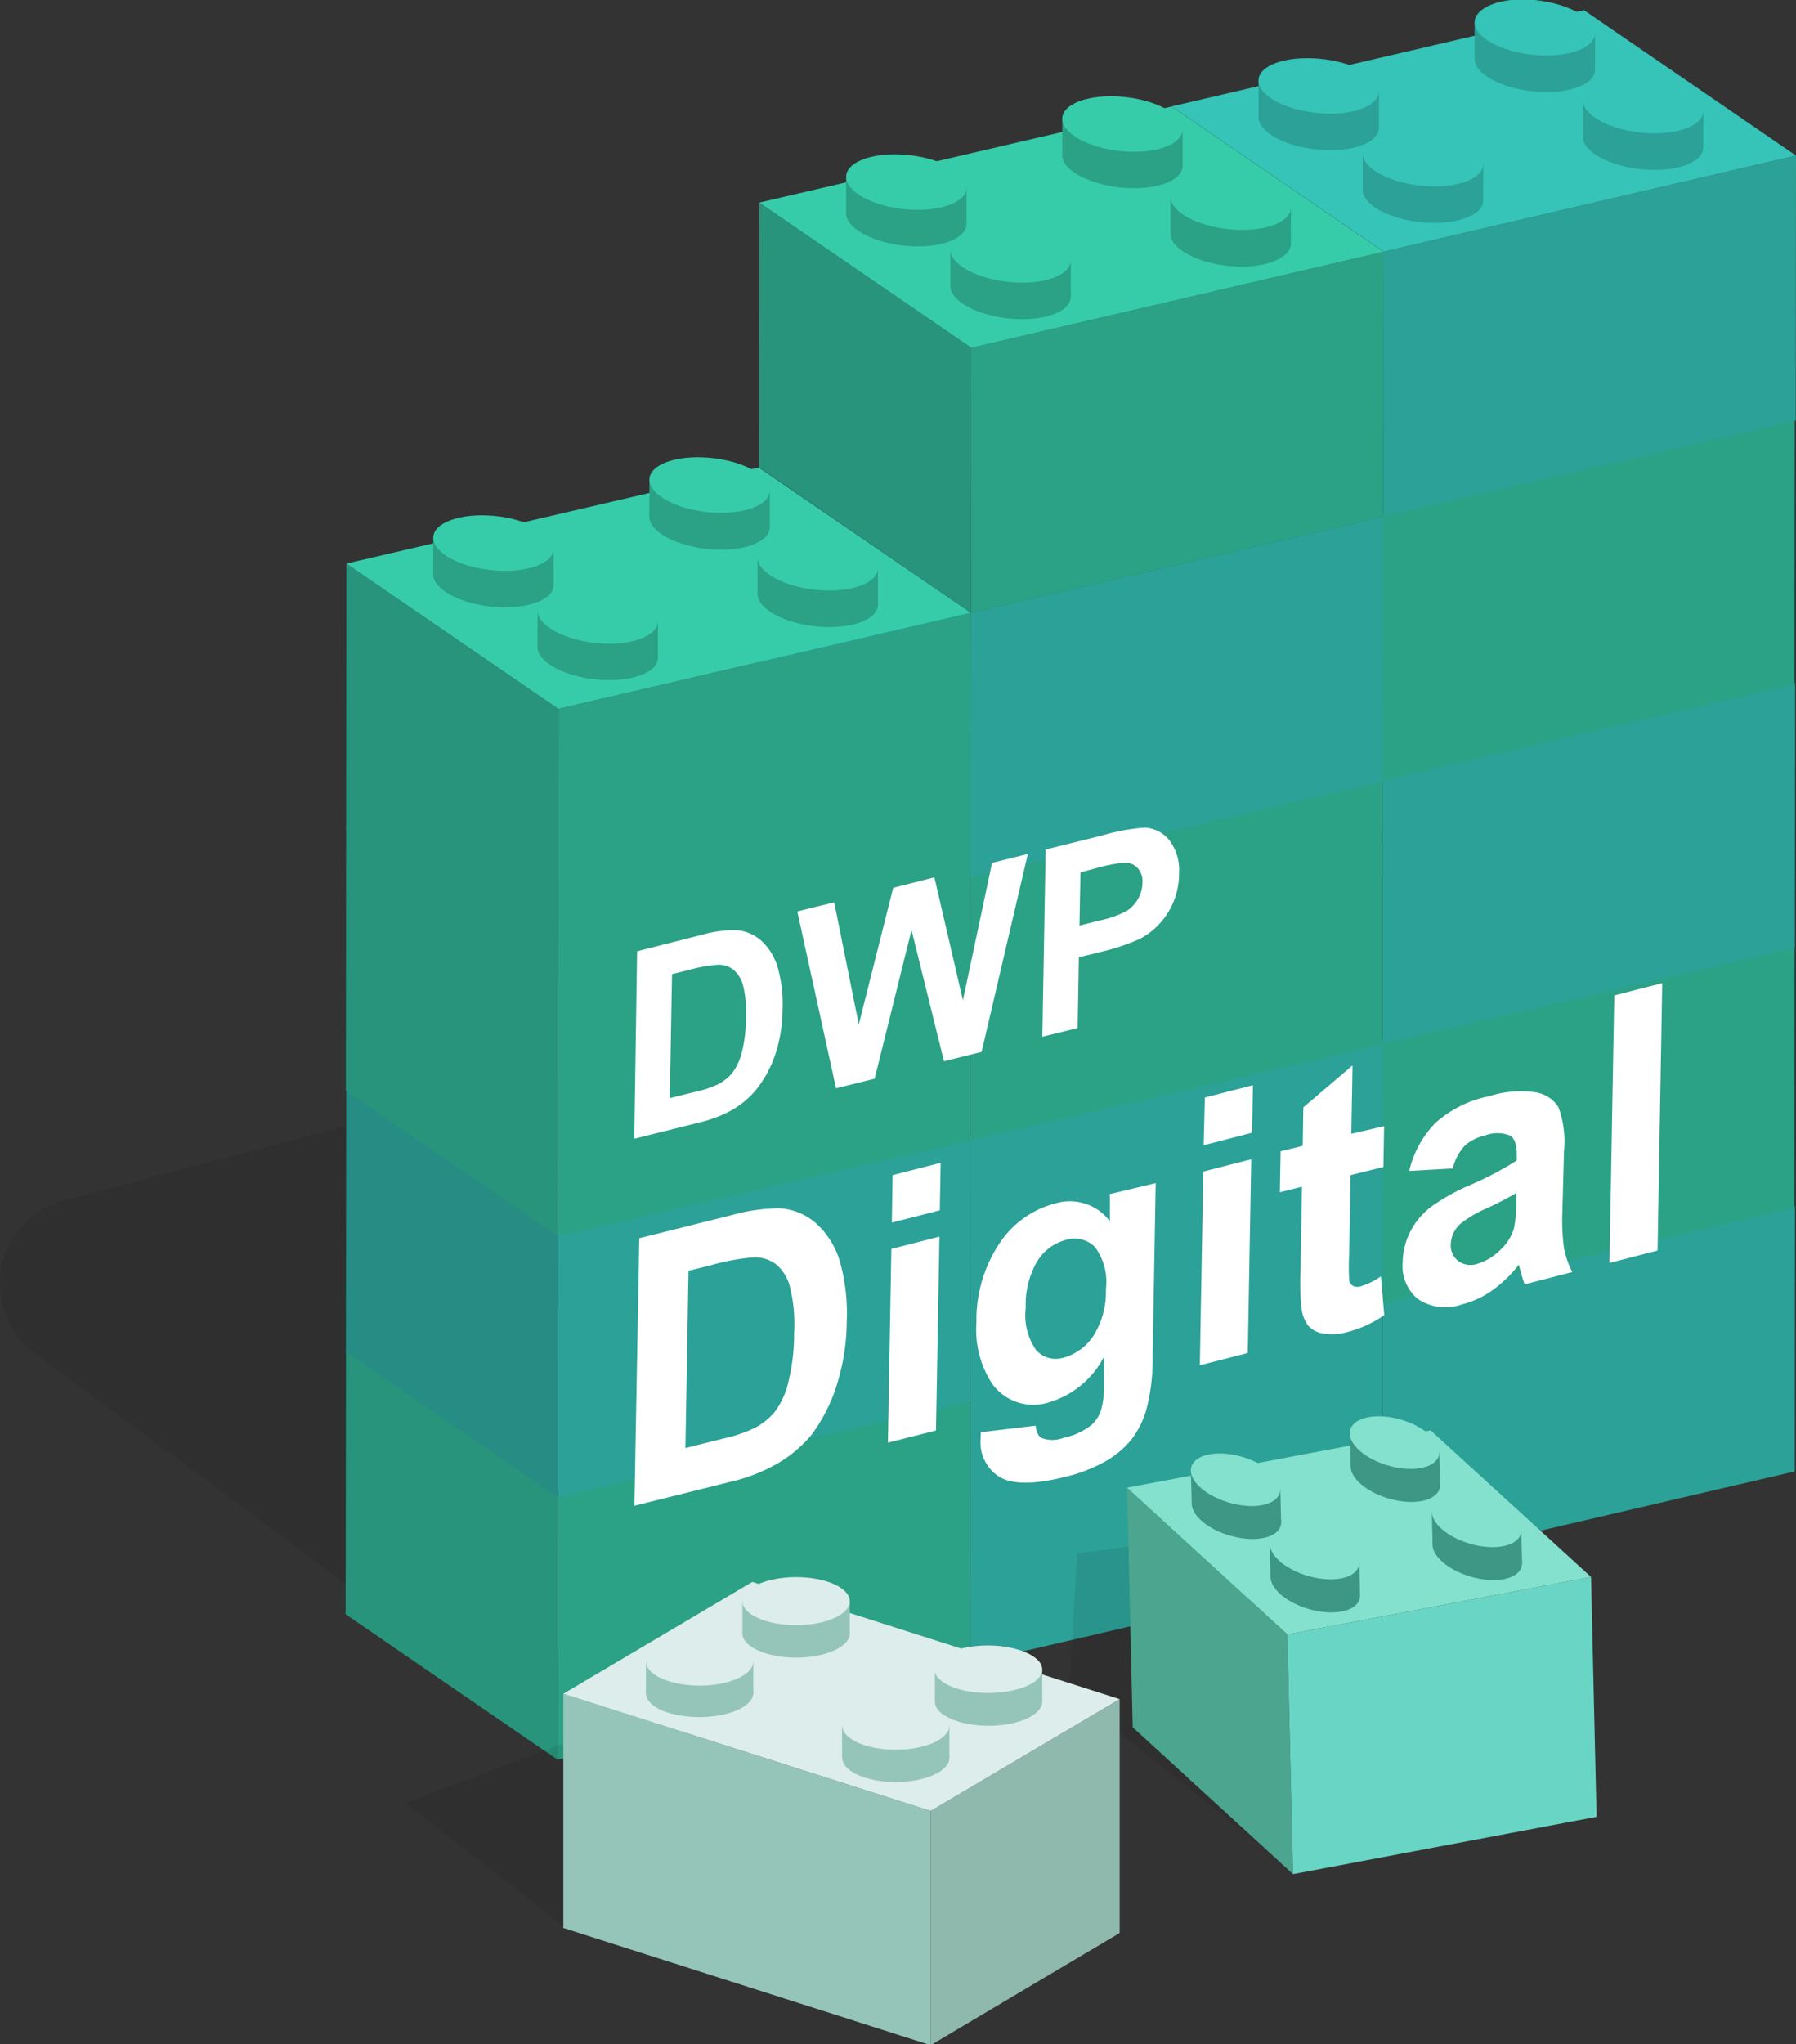 <svg xmlns="http://www.w3.org/2000/svg" xmlns:xlink="http://www.w3.org/1999/xlink" viewBox="0 0 146.08 166.19"><rect x="0" y="0" width="146.08" height="166.19" fill="#333333" stroke="none"/><defs><style>.cls-1{fill:#8eb9ac;}.cls-2{fill:#95c5b8;}.cls-3{fill:#dcedec;}.cls-4{opacity:0.08;}.cls-5{fill:#2ba197;}.cls-6{fill:#2ba186;}.cls-7{fill:#0086b9;}.cls-8{fill:#35c4b7;}.cls-9{fill:#28947b;}.cls-10{fill:#36ccaa;}.cls-11{fill:#268c84;}.cls-12{fill:#4ca58e;}.cls-13{fill:#69d6c5;}.cls-14{fill:#84e1cd;}.cls-15{fill:#3d9784;}.cls-16{fill:#fff;}</style><symbol id="lego1" data-name="lego1" viewBox="0 0 28.82 24.24"><polygon class="cls-1" points="28.82 18.43 19.03 24.24 19.03 12.11 28.82 6.32 28.82 18.43"/><polygon class="cls-2" points="19.03 24.24 0 18.17 0 6.04 19.03 12.11 19.03 24.24"/><polygon class="cls-3" points="19.03 12.11 0 6.04 9.79 0.25 28.82 6.32 19.03 12.11"/><rect class="cls-2" x="4.28" y="4.37" width="5.56" height="1.67"/><path class="cls-2" d="M9.84,6c0,.69-1.25,1.25-2.78,1.25S4.28,6.73,4.28,6,5.52,4.8,7.06,4.8,9.84,5.35,9.84,6Z"/><path class="cls-3" d="M9.84,4.37c0,.69-1.25,1.25-2.78,1.25S4.28,5.06,4.28,4.37,5.52,3.13,7.06,3.13,9.84,3.68,9.84,4.37Z"/><rect class="cls-2" x="9.28" y="1.25" width="5.56" height="1.67"/><path class="cls-2" d="M14.84,2.92c0,.69-1.25,1.25-2.78,1.25S9.28,3.61,9.28,2.92s1.24-1.25,2.78-1.25S14.84,2.23,14.84,2.92Z"/><path class="cls-3" d="M14.84,1.25c0,.69-1.25,1.24-2.78,1.24S9.28,1.94,9.28,1.25,10.52,0,12.06,0,14.84.56,14.84,1.25Z"/><rect class="cls-2" x="14.44" y="7.69" width="5.56" height="1.67"/><path class="cls-2" d="M20,9.36c0,.69-1.24,1.25-2.78,1.25s-2.77-.56-2.77-1.25,1.24-1.24,2.77-1.24S20,8.68,20,9.36Z"/><path class="cls-3" d="M20,7.69c0,.69-1.24,1.25-2.78,1.25s-2.77-.56-2.77-1.25,1.24-1.24,2.77-1.24S20,7,20,7.69Z"/><rect class="cls-2" x="19.25" y="4.78" width="5.56" height="1.67"/><path class="cls-2" d="M24.81,6.46c0,.68-1.25,1.24-2.78,1.24s-2.78-.56-2.78-1.24S20.49,5.21,22,5.21,24.81,5.77,24.81,6.46Z"/><path class="cls-3" d="M24.81,4.78C24.81,5.47,23.56,6,22,6s-2.78-.56-2.78-1.25S20.49,3.54,22,3.54,24.81,4.1,24.81,4.78Z"/></symbol></defs><g id="Layer_2" data-name="Layer 2"><g id="MainLayer"><g id="greenzone"><g id="legologo"><path class="cls-4" d="M39.73,137.37,2.84,110A7,7,0,0,1,5.22,97.6L89.64,75.28a7,7,0,0,1,6.19,1.32L133.57,107a7,7,0,0,1-2.86,12.29L45.45,138.58A7,7,0,0,1,39.73,137.37Z"/><polygon class="cls-5" points="112.44 127.44 145.98 119.63 146 98.08 112.45 105.9 112.44 127.44"/><polygon class="cls-5" points="78.89 135.26 112.44 127.45 112.45 105.91 78.92 113.72 78.89 135.26"/><polygon class="cls-6" points="112.41 106.01 145.95 98.2 145.97 76.65 112.43 84.47 112.41 106.01"/><polygon class="cls-5" points="78.92 113.92 112.45 106.11 112.48 84.57 78.94 92.38 78.92 113.92"/><polygon class="cls-5" points="112.45 84.88 145.99 77.07 146.01 55.52 112.47 63.34 112.45 84.88"/><polygon class="cls-6" points="78.91 92.7 112.45 84.89 112.47 63.35 78.93 71.16 78.91 92.7"/><polygon class="cls-6" points="112.42 63.45 145.96 55.64 145.98 34.09 112.44 41.9 112.42 63.45"/><polygon class="cls-7" points="61.69 59.53 78.93 71.36 78.95 49.82 61.71 38.01 61.69 59.53"/><polygon class="cls-5" points="78.93 71.36 112.47 63.55 112.49 42.01 78.95 49.82 78.93 71.36"/><polygon class="cls-5" points="112.52 42 146.06 34.19 146.08 12.65 112.54 20.46 112.52 42"/><polygon class="cls-8" points="112.54 20.46 146.08 12.65 128.84 0.83 95.3 8.65 112.54 20.46"/><polygon class="cls-5" points="138.54 9.02 138.53 11.99 128.74 11.12 128.75 8.15 138.54 9.02"/><path class="cls-5" d="M128.74,11.12c0,1.22,2.19,2.41,4.9,2.65s4.89-.56,4.89-1.78-2.19-2.41-4.89-2.65S128.74,9.9,128.74,11.12Z"/><path class="cls-8" d="M128.75,8.15c0,1.23,2.19,2.41,4.89,2.65s4.9-.56,4.9-1.78-2.19-2.41-4.9-2.65S128.75,6.93,128.75,8.15Z"/><polygon class="cls-5" points="129.73 2.69 129.73 5.66 119.94 4.79 119.94 1.82 129.73 2.69"/><path class="cls-5" d="M119.94,4.79c0,1.22,2.19,2.41,4.89,2.65s4.9-.56,4.9-1.78S127.54,3.25,124.84,3,119.94,3.57,119.94,4.79Z"/><path class="cls-8" d="M119.94,1.82c0,1.23,2.19,2.41,4.9,2.65s4.89-.56,4.89-1.78S127.54.28,124.84,0,119.94.6,119.94,1.82Z"/><polygon class="cls-5" points="120.64 13.34 120.63 16.3 110.84 15.44 110.84 12.47 120.64 13.34"/><path class="cls-5" d="M110.84,15.44c0,1.22,2.19,2.41,4.89,2.64s4.9-.55,4.9-1.78-2.19-2.41-4.89-2.65S110.84,14.21,110.84,15.44Z"/><path class="cls-8" d="M110.84,12.47c0,1.22,2.19,2.41,4.9,2.65s4.89-.56,4.9-1.78-2.19-2.41-4.9-2.65S110.85,11.25,110.84,12.47Z"/><polygon class="cls-5" points="112.16 7.42 112.15 10.38 102.36 9.52 102.36 6.55 112.16 7.42"/><path class="cls-5" d="M102.36,9.52c0,1.22,2.19,2.41,4.89,2.65s4.9-.56,4.9-1.78S110,8,107.26,7.74,102.36,8.3,102.36,9.52Z"/><path class="cls-8" d="M102.36,6.55c0,1.23,2.19,2.41,4.9,2.65s4.89-.56,4.9-1.78S110,5,107.26,4.77,102.36,5.33,102.36,6.55Z"/><polygon class="cls-9" points="61.74 37.99 78.98 49.83 79 28.28 61.76 16.47 61.74 37.99"/><polygon class="cls-6" points="78.98 49.83 112.52 42.02 112.54 20.47 79 28.28 78.98 49.83"/><polygon class="cls-10" points="79 28.28 112.54 20.47 95.3 8.66 61.76 16.47 79 28.28"/><polygon class="cls-6" points="105 16.84 104.99 19.81 95.2 18.95 95.2 15.98 105 16.84"/><path class="cls-6" d="M95.2,19c0,1.22,2.19,2.4,4.9,2.64S105,21,105,19.81s-2.19-2.41-4.89-2.65S95.2,17.72,95.2,19Z"/><path class="cls-10" d="M95.2,16c0,1.22,2.19,2.41,4.9,2.65s4.9-.56,4.9-1.79-2.19-2.4-4.9-2.64S95.21,14.75,95.2,16Z"/><polygon class="cls-6" points="96.19 10.52 96.19 13.48 86.4 12.62 86.4 9.65 96.19 10.52"/><path class="cls-6" d="M86.4,12.62c0,1.22,2.19,2.4,4.89,2.64s4.9-.55,4.9-1.78S94,11.07,91.3,10.83,86.4,11.39,86.4,12.62Z"/><path class="cls-10" d="M86.4,9.65c0,1.22,2.19,2.41,4.9,2.65s4.89-.56,4.89-1.79S94,8.11,91.3,7.87,86.4,8.43,86.4,9.65Z"/><polygon class="cls-6" points="87.09 21.16 87.09 24.13 77.3 23.26 77.3 20.29 87.09 21.16"/><path class="cls-6" d="M77.3,23.26c0,1.22,2.19,2.41,4.89,2.65s4.9-.56,4.9-1.78-2.19-2.41-4.89-2.65S77.3,22,77.3,23.26Z"/><path class="cls-10" d="M77.3,20.29c0,1.23,2.19,2.41,4.9,2.65s4.89-.56,4.9-1.78-2.19-2.41-4.9-2.65S77.3,19.07,77.3,20.29Z"/><polygon class="cls-6" points="78.61 15.24 78.61 18.21 68.82 17.34 68.82 14.38 78.61 15.24"/><path class="cls-6" d="M68.82,17.34c0,1.23,2.19,2.41,4.89,2.65s4.9-.56,4.9-1.78-2.19-2.41-4.89-2.65S68.82,16.12,68.82,17.34Z"/><path class="cls-10" d="M68.82,14.38c0,1.22,2.19,2.41,4.9,2.64s4.89-.55,4.89-1.78-2.19-2.41-4.89-2.65S68.82,13.15,68.82,14.38Z"/><polygon class="cls-9" points="28.11 131.24 45.35 143.07 45.38 121.53 28.14 109.72 28.11 131.24"/><polygon class="cls-6" points="45.35 143.07 78.89 135.27 78.92 113.72 45.38 121.53 45.35 143.07"/><polygon class="cls-11" points="28.13 109.9 45.38 121.73 45.4 100.19 28.16 88.38 28.13 109.9"/><polygon class="cls-5" points="45.38 121.73 78.92 113.92 78.94 92.38 45.4 100.19 45.38 121.73"/><polygon class="cls-9" points="28.13 88.68 45.37 100.51 45.39 78.97 28.15 67.16 28.13 88.68"/><polygon class="cls-6" points="45.37 100.51 78.91 92.71 78.93 71.16 45.39 78.97 45.37 100.51"/><polygon class="cls-9" points="28.15 67.34 45.39 79.17 45.41 57.63 28.17 45.82 28.15 67.34"/><polygon class="cls-6" points="45.39 79.17 78.93 71.36 78.95 49.82 45.41 57.63 45.39 79.17"/><polygon class="cls-10" points="45.41 57.63 78.95 49.82 61.71 38.01 28.17 45.82 45.41 57.63"/><polygon class="cls-6" points="71.41 46.19 71.41 49.16 61.62 48.29 61.62 45.32 71.41 46.19"/><path class="cls-6" d="M61.62,48.29c0,1.22,2.19,2.41,4.89,2.65s4.9-.56,4.9-1.78-2.19-2.41-4.9-2.65S61.62,47.07,61.62,48.29Z"/><path class="cls-10" d="M61.62,45.32c0,1.23,2.19,2.41,4.89,2.65s4.9-.56,4.9-1.78-2.19-2.41-4.89-2.65S61.62,44.1,61.62,45.32Z"/><polygon class="cls-6" points="62.61 39.86 62.61 42.83 52.81 41.96 52.82 38.99 62.61 39.86"/><path class="cls-6" d="M52.81,42c0,1.23,2.19,2.41,4.9,2.65s4.89-.56,4.9-1.78-2.19-2.41-4.9-2.65S52.82,40.74,52.81,42Z"/><path class="cls-10" d="M52.82,39c0,1.23,2.19,2.41,4.89,2.65s4.9-.56,4.9-1.78-2.19-2.41-4.9-2.65S52.82,37.77,52.82,39Z"/><polygon class="cls-6" points="53.51 50.51 53.51 53.47 43.72 52.61 43.72 49.64 53.51 50.51"/><path class="cls-6" d="M43.72,52.61c0,1.22,2.19,2.41,4.89,2.64s4.9-.55,4.9-1.78-2.19-2.41-4.9-2.65S43.72,51.38,43.72,52.61Z"/><path class="cls-10" d="M43.72,49.64c0,1.22,2.19,2.41,4.89,2.65s4.9-.56,4.9-1.78-2.19-2.41-4.89-2.65S43.72,48.42,43.72,49.64Z"/><polygon class="cls-6" points="45.03 44.59 45.03 47.55 35.23 46.69 35.24 43.72 45.03 44.59"/><path class="cls-6" d="M35.23,46.69c0,1.22,2.19,2.41,4.9,2.65s4.9-.56,4.9-1.78-2.19-2.41-4.9-2.65S35.24,45.47,35.23,46.69Z"/><path class="cls-10" d="M35.24,43.72c0,1.23,2.19,2.41,4.89,2.65s4.9-.56,4.9-1.78-2.19-2.41-4.89-2.65S35.24,42.5,35.24,43.72Z"/><path class="cls-4" d="M127.55,134.65l-13-8.62-.44.06a8.26,8.26,0,0,0-2.54-.79c-2-.3-3.62.11-3.59.91l0,.71-7.54,1a9.3,9.3,0,0,0-1.82-.47c-2-.29-3.62.11-3.59.91l-1.08-2.87-6.33.81-.66,11.3,18.41,14.74,24.33-4.83Z"/><polygon class="cls-12" points="92.13 140.43 105.17 152.37 104.71 132.88 91.67 120.95 92.13 140.43"/><polygon class="cls-13" points="105.17 152.37 129.86 147.71 129.41 128.21 104.71 132.88 105.17 152.37"/><polygon class="cls-14" points="104.71 132.88 129.41 128.21 116.36 116.29 91.67 120.95 104.71 132.88"/><polygon class="cls-15" points="123.74 124.39 123.8 127.07 116.52 125.59 116.46 122.9 123.74 124.39"/><path class="cls-15" d="M116.52,125.59c0,1.1,1.68,2.33,3.69,2.74s3.61-.15,3.59-1.26-1.68-2.33-3.69-2.74S116.49,124.48,116.52,125.59Z"/><path class="cls-14" d="M116.46,122.9c0,1.11,1.67,2.34,3.68,2.75s3.62-.15,3.6-1.26-1.68-2.34-3.69-2.75S116.43,121.8,116.46,122.9Z"/><polygon class="cls-15" points="117.07 118.03 117.13 120.72 109.86 119.23 109.79 116.55 117.07 118.03"/><path class="cls-15" d="M109.86,119.23c0,1.11,1.67,2.34,3.68,2.75s3.62-.16,3.59-1.27-1.67-2.33-3.68-2.74S109.83,118.12,109.86,119.23Z"/><path class="cls-14" d="M109.79,116.54c0,1.11,1.68,2.34,3.69,2.75s3.62-.15,3.59-1.26-1.68-2.34-3.68-2.75S109.77,115.44,109.79,116.54Z"/><polygon class="cls-15" points="110.56 127.01 110.62 129.69 103.34 128.21 103.28 125.53 110.56 127.01"/><path class="cls-15" d="M103.34,128.21c0,1.11,1.68,2.34,3.69,2.75s3.62-.16,3.59-1.26-1.67-2.34-3.68-2.75S103.32,127.1,103.34,128.21Z"/><path class="cls-14" d="M103.28,125.52c0,1.11,1.68,2.34,3.69,2.75s3.61-.15,3.59-1.26-1.68-2.34-3.69-2.75S103.26,124.42,103.28,125.52Z"/><polygon class="cls-15" points="104.14 121.05 104.2 123.73 96.93 122.25 96.86 119.56 104.14 121.05"/><path class="cls-15" d="M96.93,122.25c0,1.1,1.67,2.33,3.68,2.74s3.62-.15,3.6-1.26-1.68-2.33-3.69-2.74S96.9,121.14,96.93,122.25Z"/><path class="cls-14" d="M96.86,119.56c0,1.11,1.68,2.34,3.69,2.75s3.62-.15,3.59-1.26-1.67-2.34-3.68-2.75S96.84,118.46,96.86,119.56Z"/><polygon class="cls-4" points="45.91 156.64 32.97 146.58 59.78 136.52 45.91 156.64"/><use width="28.82" height="24.24" transform="translate(45.82 128.22) scale(1.57)" xlink:href="#lego1"/><path class="cls-16" d="M51.82,77.34,57.09,76a9.8,9.8,0,0,1,2.71-.38,3.39,3.39,0,0,1,2.12.86,4.67,4.67,0,0,1,1.32,2.13,10.69,10.69,0,0,1,.41,3.48,12.1,12.1,0,0,1-.5,3.35,9.38,9.38,0,0,1-1.58,3.07,7.18,7.18,0,0,1-2,1.72,10.13,10.13,0,0,1-2.56,1l-5.42,1.35Zm2.84,1.86-.18,10.08,2.15-.53a8.42,8.42,0,0,0,1.74-.58,3.87,3.87,0,0,0,1.18-.92,4.67,4.67,0,0,0,.78-1.66,11.4,11.4,0,0,0,.34-2.86,9,9,0,0,0-.24-2.64,2.49,2.49,0,0,0-.8-1.27,1.94,1.94,0,0,0-1.32-.38,12.66,12.66,0,0,0-2.36.44Z"/><path class="cls-16" d="M68,88.48,64.85,74.1l3-.74,2,9.93,2.8-11.11L76,71.33l2.32,10,2.37-11.18,2.91-.72L79.84,85.52l-3.06.76L74.14,75.61l-3,12.09Z"/><path class="cls-16" d="M84.78,84.29l.27-15.22,4.62-1.15a16.14,16.14,0,0,1,3.42-.63,2.72,2.72,0,0,1,2,1A4,4,0,0,1,95.9,71a6,6,0,0,1-1.76,4.28,5.79,5.79,0,0,1-1.51,1.09,18.11,18.11,0,0,1-3,1l-1.88.46-.1,5.75Zm3.1-13.36-.08,4.32,1.58-.4a8.32,8.32,0,0,0,2.28-.8,2.84,2.84,0,0,0,.92-1,2.6,2.6,0,0,0,.34-1.27,1.59,1.59,0,0,0-.43-1.25,1.43,1.43,0,0,0-1.14-.39,13.74,13.74,0,0,0-2.08.41Z"/><path class="cls-16" d="M52,100.67l7.52-1.88a14.22,14.22,0,0,1,3.88-.55,4.86,4.86,0,0,1,3,1.24,6.81,6.81,0,0,1,1.89,3,15.57,15.57,0,0,1,.58,5,17.3,17.3,0,0,1-.71,4.79A13.52,13.52,0,0,1,66,116.66,10.48,10.48,0,0,1,63,119.12a14.21,14.21,0,0,1-3.65,1.37l-7.75,1.93Zm4,2.65-.25,14.41,3.07-.77a11.58,11.58,0,0,0,2.49-.83,5.36,5.36,0,0,0,1.68-1.31,6.39,6.39,0,0,0,1.11-2.37,16.36,16.36,0,0,0,.49-4.09,12.41,12.41,0,0,0-.35-3.77,3.49,3.49,0,0,0-1.13-1.81,2.86,2.86,0,0,0-1.88-.55,17.5,17.5,0,0,0-3.38.63Z"/><path class="cls-16" d="M72.22,117.29l.28-15.75,3.91-1-.28,15.76Zm.32-17.89.06-3.86,3.91-1-.07,3.86Z"/><path class="cls-16" d="M79.78,116.44l4.45-.53c.07.53.23.87.5,1a2.44,2.44,0,0,0,1.74,0,5.53,5.53,0,0,0,2.31-1.06,2.86,2.86,0,0,0,.79-1.25,7.26,7.26,0,0,0,.22-2l0-2.29A7.38,7.38,0,0,1,85.36,114a4.13,4.13,0,0,1-4.67-1.51,8,8,0,0,1-1.27-4.94,11.22,11.22,0,0,1,1.9-6.5,7.77,7.77,0,0,1,4.48-3.2,4.07,4.07,0,0,1,4.47,1.44l0-2.21L94,96.19l-.25,14.14a15.91,15.91,0,0,1-.51,4.27A7.34,7.34,0,0,1,92,117.07a7.61,7.61,0,0,1-2.11,1.75,12.56,12.56,0,0,1-3.29,1.26c-2.51.63-4.27.61-5.3,0A3.3,3.3,0,0,1,79.76,117C79.76,116.81,79.77,116.64,79.78,116.44Zm3.65-10.11a4.91,4.91,0,0,0,.85,3.44,2.14,2.14,0,0,0,2.23.61,4.27,4.27,0,0,0,2.44-1.8,6.71,6.71,0,0,0,1-3.78,4.76,4.76,0,0,0-.88-3.4,2.33,2.33,0,0,0-2.38-.59,3.91,3.91,0,0,0-2.33,1.74A7,7,0,0,0,83.43,106.33Z"/><path class="cls-16" d="M97.59,111l.28-15.75,3.9-1L101.49,110Zm.31-17.89L98,89.23l3.91-1-.07,3.86Z"/><path class="cls-16" d="M112.58,91.56l-.06,3.32-2.67.66-.11,6.35a19.25,19.25,0,0,0,0,2.23.64.64,0,0,0,.34.44.86.86,0,0,0,.66,0,5.78,5.78,0,0,0,1.58-.79l.27,3.15a9.26,9.26,0,0,1-3.09,1.4,4.46,4.46,0,0,1-1.9.09,2,2,0,0,1-1.23-.67,3.09,3.09,0,0,1-.52-1.48,19.71,19.71,0,0,1-.07-2.91l.12-6.87-1.8.45.06-3.33,1.8-.44.05-3.13,4-3.41-.1,5.56Z"/><path class="cls-16" d="M118.16,95l-3.54.2a8.28,8.28,0,0,1,2.12-3.89,9.26,9.26,0,0,1,4.36-2.18,8.44,8.44,0,0,1,3.88-.31A2.71,2.71,0,0,1,126.75,90a8,8,0,0,1,.46,3.6l-.13,4.88a16.94,16.94,0,0,0,.13,3,7.47,7.47,0,0,0,.67,1.94l-3.87,1c-.1-.25-.21-.63-.35-1.13-.06-.23-.11-.39-.13-.46a10.36,10.36,0,0,1-2.17,2.09,7.36,7.36,0,0,1-2.45,1.13,4,4,0,0,1-3.57-.43,3.45,3.45,0,0,1-1.25-3,5.62,5.62,0,0,1,.64-2.53,6,6,0,0,1,1.7-2,16.65,16.65,0,0,1,3.13-1.74,26.64,26.64,0,0,0,3.81-2V93.9c0-.8-.16-1.32-.53-1.57a2.81,2.81,0,0,0-2.09,0,3.41,3.41,0,0,0-1.63.84A4.21,4.21,0,0,0,118.16,95ZM123.32,97a26.24,26.24,0,0,1-2.38,1.23,9.55,9.55,0,0,0-2.15,1.26,2.38,2.38,0,0,0-.79,1.66,1.62,1.62,0,0,0,.59,1.36,1.68,1.68,0,0,0,1.54.25,4.46,4.46,0,0,0,2-1.24,3.81,3.81,0,0,0,1-1.62,9.4,9.4,0,0,0,.19-2.07Z"/><path class="cls-16" d="M130.91,102.68l.39-21.75,3.9-1-.38,21.74Z"/></g></g></g></g></svg>